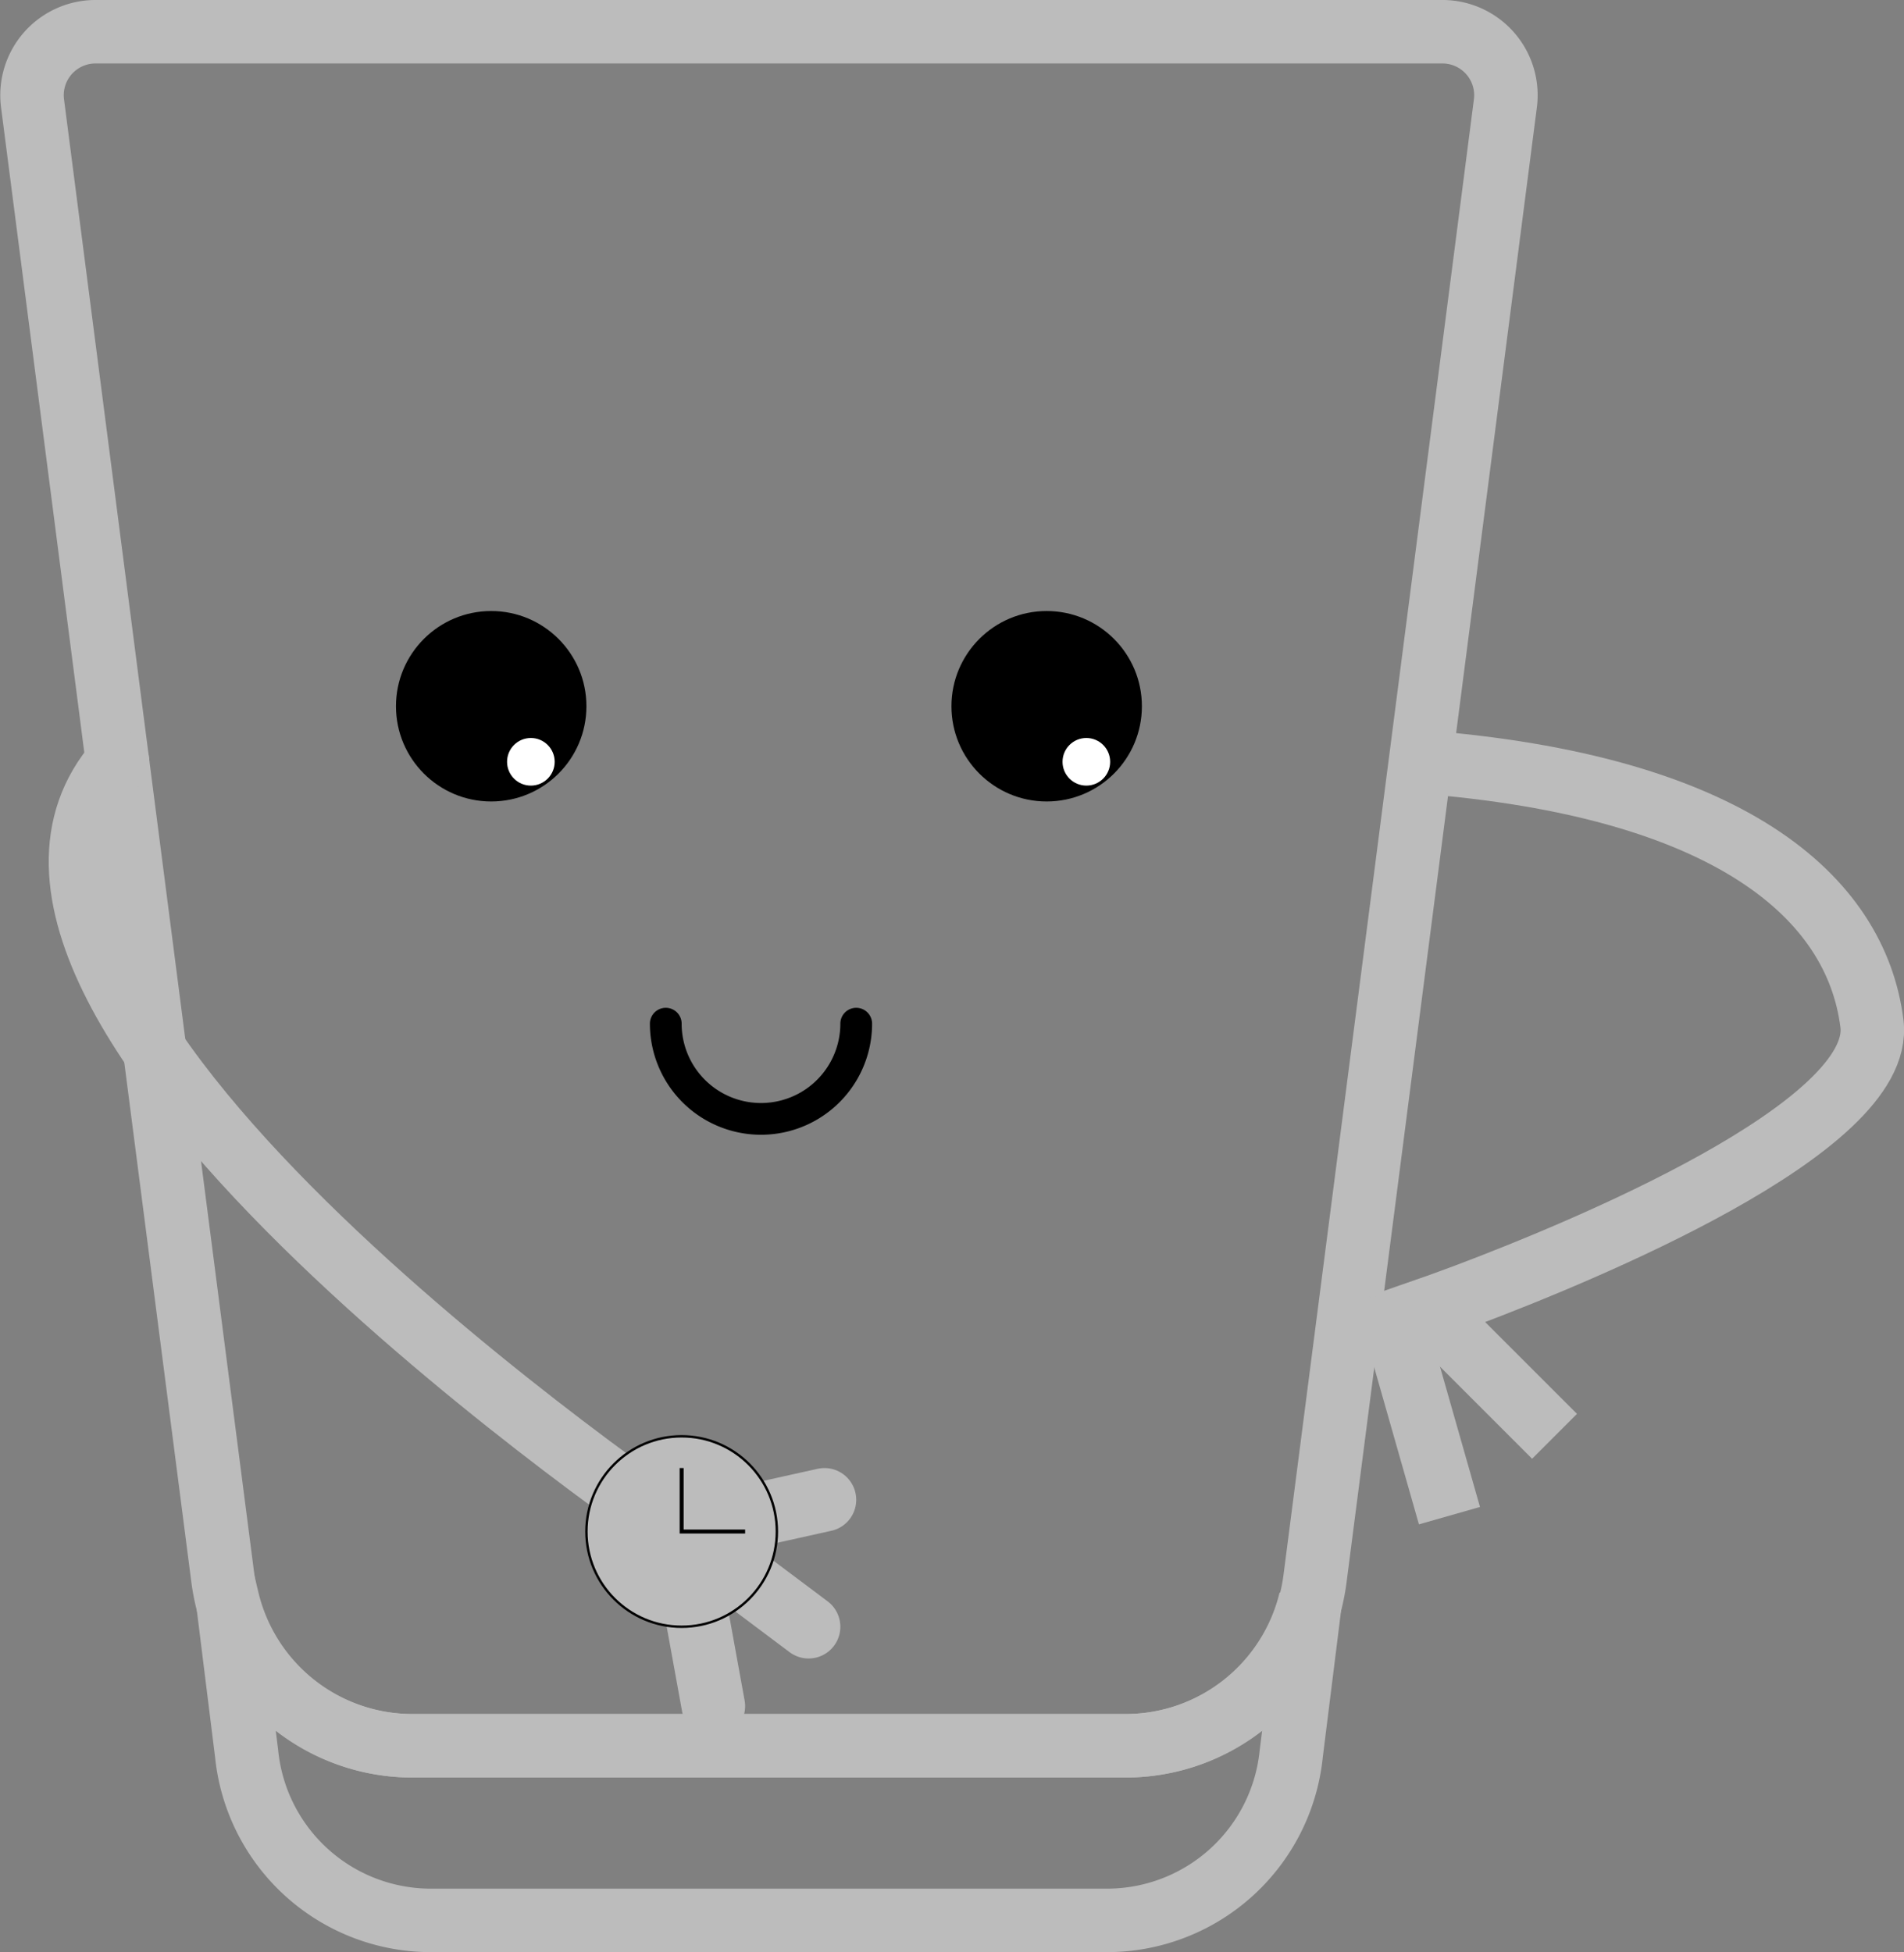 <svg id="Livello_1" data-name="Livello 1" xmlns="http://www.w3.org/2000/svg" viewBox="0 0 119.97 123"><rect x="0" y="0" width="119.97" height="123" fill="#808080" stroke="none"/><defs><style>.cls-1,.cls-2,.cls-4{fill:none;}.cls-1,.cls-2{stroke:#bcbcbc;stroke-width:4px;}.cls-1,.cls-4,.cls-5,.cls-6{stroke-miterlimit:10;}.cls-2,.cls-4{stroke-linecap:round;}.cls-2{stroke-linejoin:round;}.cls-3{fill:#fff;}.cls-4,.cls-5,.cls-6{stroke:#000;}.cls-4{stroke-width:2px;}.cls-5,.cls-6{fill:#bcbcbc;}.cls-5{stroke-width:0.15px;}.cls-6{stroke-width:0.25px;}</style></defs><title>Glass Mascotte 2</title><path class="cls-1" d="M205.62,152.31,204.41,162A11.67,11.67,0,0,1,193,172.5H150A11.67,11.67,0,0,1,138.59,162l-1.21-9.73A12,12,0,0,0,149,161.5H194A12,12,0,0,0,205.62,152.31Z" transform="translate(-123.05 -51.5)"/><path class="cls-1" d="M214,53.5h-84.9a4,4,0,0,0-4,4.51l12,93c.06.43.14.86.24,1.27A12,12,0,0,0,149,161.5H194a12,12,0,0,0,11.66-9.19c.1-.41.18-.84.24-1.27l12-93A4,4,0,0,0,214,53.5Z" transform="translate(-123.05 -51.5)"/><path class="cls-2" d="M128,85" transform="translate(-123.05 -51.5)"/><circle cx="30.95" cy="44.5" r="6"/><circle class="cls-3" cx="33.45" cy="48" r="1.5"/><circle cx="65.95" cy="44.5" r="6"/><circle class="cls-3" cx="68.45" cy="48" r="1.5"/><path class="cls-4" d="M177,116a6,6,0,0,1-12,0" transform="translate(-123.05 -51.5)"/><path class="cls-2" d="M130.46,99.5C117,115,166,148,166,148" transform="translate(-123.05 -51.5)"/><polyline class="cls-2" points="44.95 107.5 42.95 96.5 50.95 102.5"/><line class="cls-2" x1="42.95" y1="96.5" x2="51.95" y2="94.5"/><circle class="cls-5" cx="42.95" cy="96.5" r="6"/><polyline class="cls-6" points="42.95 92.5 42.95 96.5 46.95 96.5"/><path class="cls-1" d="M212.54,99.5C232,101,240,108,241,116c.82,6.55-18.48,14.44-25.5,17.09-1.55.58-2.5.91-2.5.91l8,8" transform="translate(-123.05 -51.5)"/><line class="cls-1" x1="87.34" y1="81.5" x2="91.33" y2="95.5"/></svg>